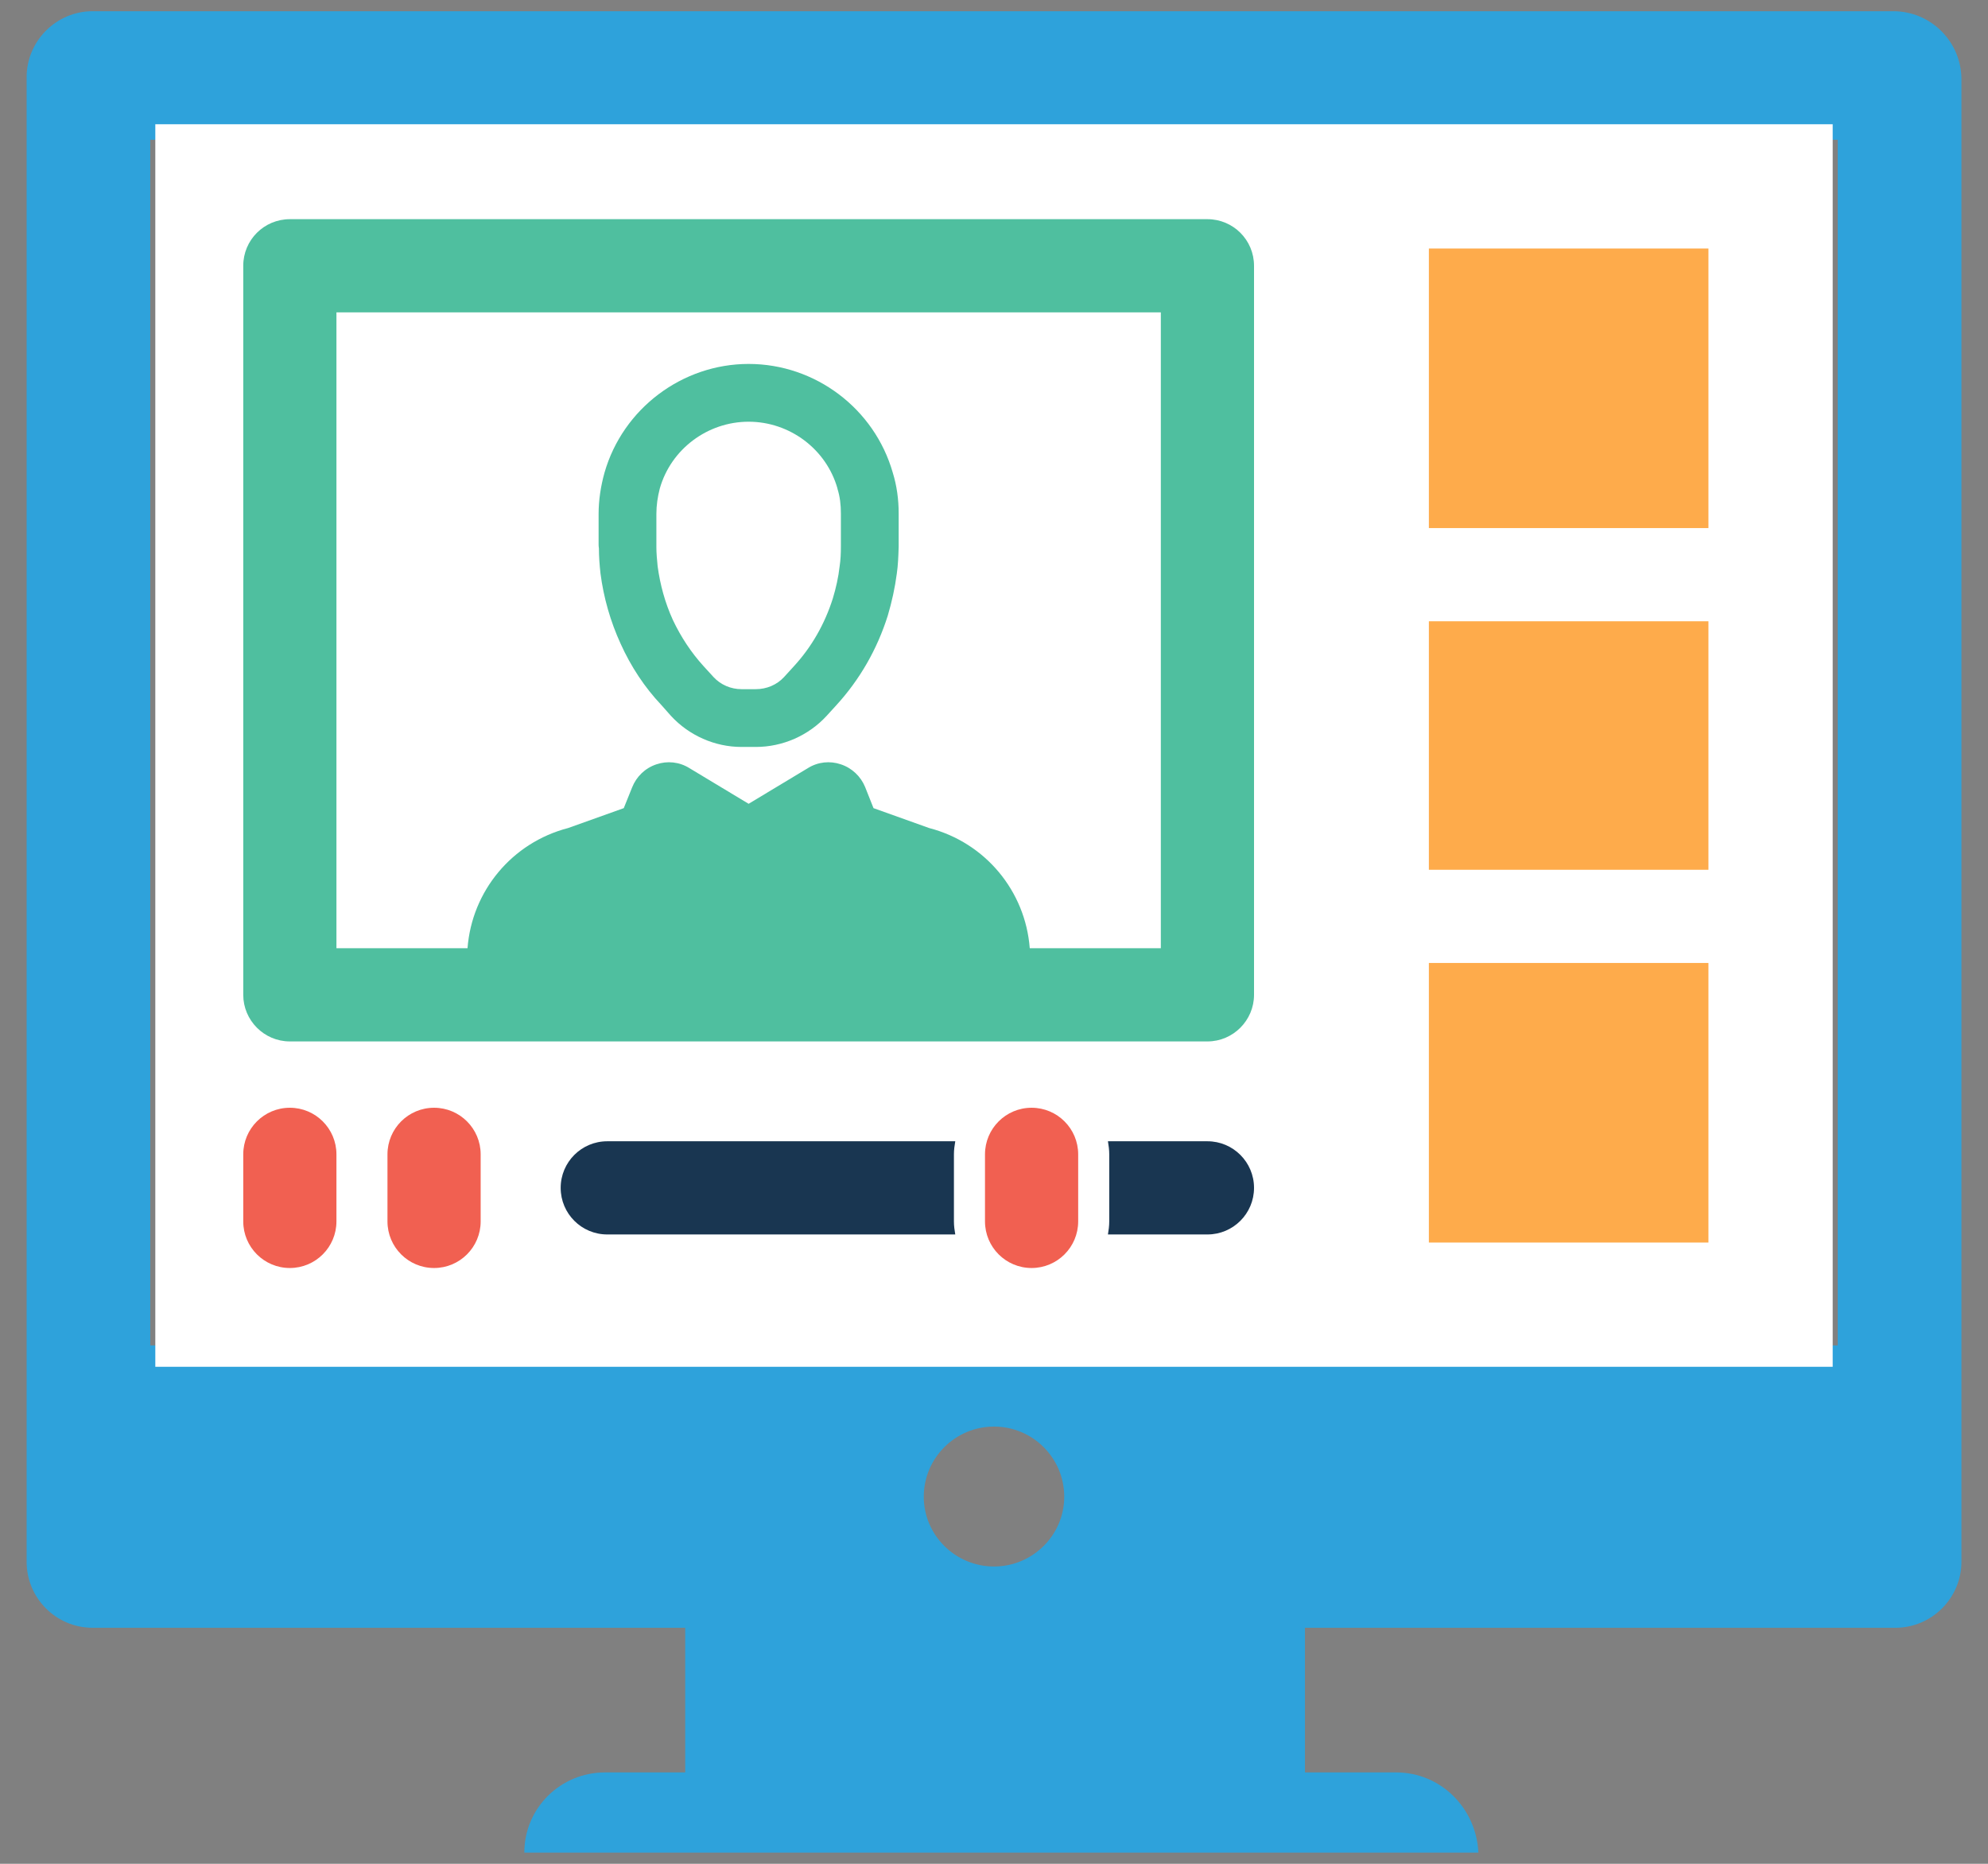 <?xml version="1.0" encoding="UTF-8"?>
<svg width="64px" height="60px" viewBox="0 0 64 60" version="1.1" xmlns="http://www.w3.org/2000/svg" xmlns:xlink="http://www.w3.org/1999/xlink">
    <rect x="0" y="0" width="64" height="60" fill="#808080" stroke="none"/>
    <!-- Generator: Sketch 53 (72520) - https://sketchapp.com -->
    <title>iconfinder_x-06_4306839</title>
    <desc>Created with Sketch.</desc>
    <g id="Page-1" stroke="none" stroke-width="1" fill="none" fill-rule="evenodd">
        <g id="bundle-copy" transform="translate(-576, -894)">
            <g id="iconfinder_x-06_4306839" transform="translate(576, 894)">
                <path d="M60.95,0.361 L2.983,0.361 C1.814,0.361 0.857,1.317 0.857,2.486 L0.857,50.276 C0.857,51.45 1.809,52.402 2.983,52.402 L22.059,52.402 L22.059,57.058 L19.478,57.058 C18.044,57.058 16.88,58.205 16.88,59.639 L47.594,59.639 C47.526,58.205 46.379,57.058 44.946,57.058 L42.011,57.058 L42.011,52.402 L61.019,52.402 C62.188,52.402 63.145,51.445 63.145,50.276 L63.145,2.554 C63.143,1.343 62.161,0.361 60.95,0.361 Z M32,50.429 C30.752,50.429 29.739,49.417 29.739,48.185 C29.739,46.937 30.751,45.925 32,45.925 C33.249,45.925 34.261,46.937 34.261,48.185 C34.261,49.416 33.248,50.429 32,50.429 Z M59.163,43.312 L4.837,43.312 L4.837,4.5 L59.163,4.5 L59.163,43.312 Z" id="Shape" fill="#2EA2DB" fill-rule="nonzero"></path>
                <rect id="Rectangle" fill="#FFFFFF" x="5" y="4" width="54" height="40"></rect>
                <rect id="Rectangle" fill="#FEAB4B" x="46" y="8" width="9" height="9"></rect>
                <rect id="Rectangle-Copy-4" fill="#FEAB4B" x="46" y="20" width="9" height="8"></rect>
                <rect id="Rectangle-Copy-5" fill="#FEAB4B" x="46" y="31" width="9" height="9"></rect>
                <g id="Group" transform="translate(7, 7)" fill="#4FBF9F" fill-rule="nonzero">
                    <path d="M12.331,11.456 C12.431,12.236 12.651,13.006 12.981,13.726 C13.311,14.456 13.751,15.126 14.291,15.696 L14.601,16.046 C15.181,16.676 16.011,17.046 16.871,17.046 L17.331,17.046 C18.201,17.046 19.031,16.676 19.611,16.046 L19.921,15.706 C20.681,14.876 21.241,13.896 21.581,12.816 C21.711,12.376 21.811,11.926 21.871,11.466 C21.911,11.196 21.921,10.916 21.931,10.596 L21.931,9.526 C21.931,9.076 21.871,8.636 21.741,8.216 C21.151,6.156 19.251,4.716 17.101,4.716 C14.961,4.716 13.051,6.156 12.461,8.216 C12.341,8.646 12.271,9.096 12.271,9.546 L12.271,10.516 C12.271,10.556 12.271,10.596 12.281,10.656 C12.281,10.916 12.301,11.186 12.331,11.456 Z M14.131,9.546 C14.131,9.266 14.171,8.996 14.241,8.726 C14.601,7.456 15.781,6.576 17.101,6.576 C18.421,6.576 19.601,7.456 19.961,8.726 C19.961,8.736 19.961,8.736 19.961,8.736 C20.041,8.986 20.071,9.256 20.071,9.526 L20.071,10.586 C20.071,10.826 20.061,11.026 20.031,11.226 C19.991,11.586 19.911,11.936 19.811,12.266 C19.551,13.086 19.131,13.826 18.551,14.456 L18.241,14.796 C18.011,15.046 17.681,15.186 17.331,15.186 L16.871,15.186 C16.531,15.186 16.201,15.046 15.971,14.796 L15.651,14.446 C15.251,14.006 14.921,13.506 14.661,12.956 C14.411,12.406 14.251,11.826 14.171,11.226 C14.151,11.016 14.131,10.816 14.131,10.616 L14.131,9.546 L14.131,9.546 Z" id="Shape"></path>
                    <path d="M31.871,0.056 L2.331,0.056 C1.501,0.056 0.831,0.726 0.831,1.556 L0.831,25.026 C0.831,25.846 1.501,26.526 2.331,26.526 L8.031,26.526 L26.171,26.526 L31.871,26.526 C32.701,26.526 33.371,25.846 33.371,25.026 L33.371,1.556 C33.371,0.726 32.701,0.056 31.871,0.056 Z M30.371,23.526 L26.151,23.526 C26.011,21.686 24.721,20.126 22.911,19.656 L21.121,19.016 L20.851,18.336 C20.711,17.996 20.431,17.726 20.071,17.606 C19.721,17.486 19.331,17.526 19.011,17.726 L17.101,18.876 L15.191,17.726 C14.871,17.526 14.481,17.486 14.131,17.606 C13.771,17.726 13.491,17.996 13.351,18.346 L13.081,19.016 L11.291,19.656 C9.481,20.126 8.191,21.686 8.051,23.526 L3.831,23.526 L3.831,3.056 L30.371,3.056 L30.371,23.526 Z" id="Shape"></path>
                </g>
                <path d="M9.331,40.82 C8.502,40.82 7.831,40.148 7.831,39.32 L7.831,37.161 C7.831,36.333 8.502,35.661 9.331,35.661 C10.16,35.661 10.831,36.333 10.831,37.161 L10.831,39.32 C10.831,40.148 10.16,40.82 9.331,40.82 Z" id="Path" fill="#F16051" fill-rule="nonzero"></path>
                <path d="M13.974,40.82 C13.145,40.82 12.474,40.148 12.474,39.32 L12.474,37.161 C12.474,36.333 13.145,35.661 13.974,35.661 C14.803,35.661 15.474,36.333 15.474,37.161 L15.474,39.32 C15.474,40.148 14.803,40.82 13.974,40.82 Z" id="Path" fill="#F16051" fill-rule="nonzero"></path>
                <path d="M33.21,40.82 C32.381,40.82 31.71,40.148 31.71,39.32 L31.71,37.161 C31.71,36.333 32.381,35.661 33.21,35.661 C34.039,35.661 34.71,36.333 34.71,37.161 L34.71,39.32 C34.71,40.148 34.039,40.82 33.21,40.82 Z" id="Path" fill="#F16051" fill-rule="nonzero"></path>
                <g id="Group" transform="translate(18, 36)" fill="#193651" fill-rule="nonzero">
                    <path d="M12.71,3.32 L12.71,1.161 C12.71,1.017 12.729,0.878 12.753,0.74 L1.55,0.74 C0.721,0.74 0.05,1.411 0.05,2.24 C0.05,3.069 0.721,3.74 1.55,3.74 L12.753,3.74 C12.729,3.603 12.71,3.464 12.71,3.32 Z" id="Path"></path>
                    <path d="M20.871,0.74 L17.668,0.74 C17.691,0.877 17.71,1.017 17.71,1.161 L17.71,3.32 C17.71,3.464 17.691,3.603 17.668,3.74 L20.871,3.74 C21.699,3.74 22.371,3.069 22.371,2.24 C22.371,1.411 21.699,0.74 20.871,0.74 Z" id="Path"></path>
                </g>
            </g>
        </g>
    </g>
</svg>